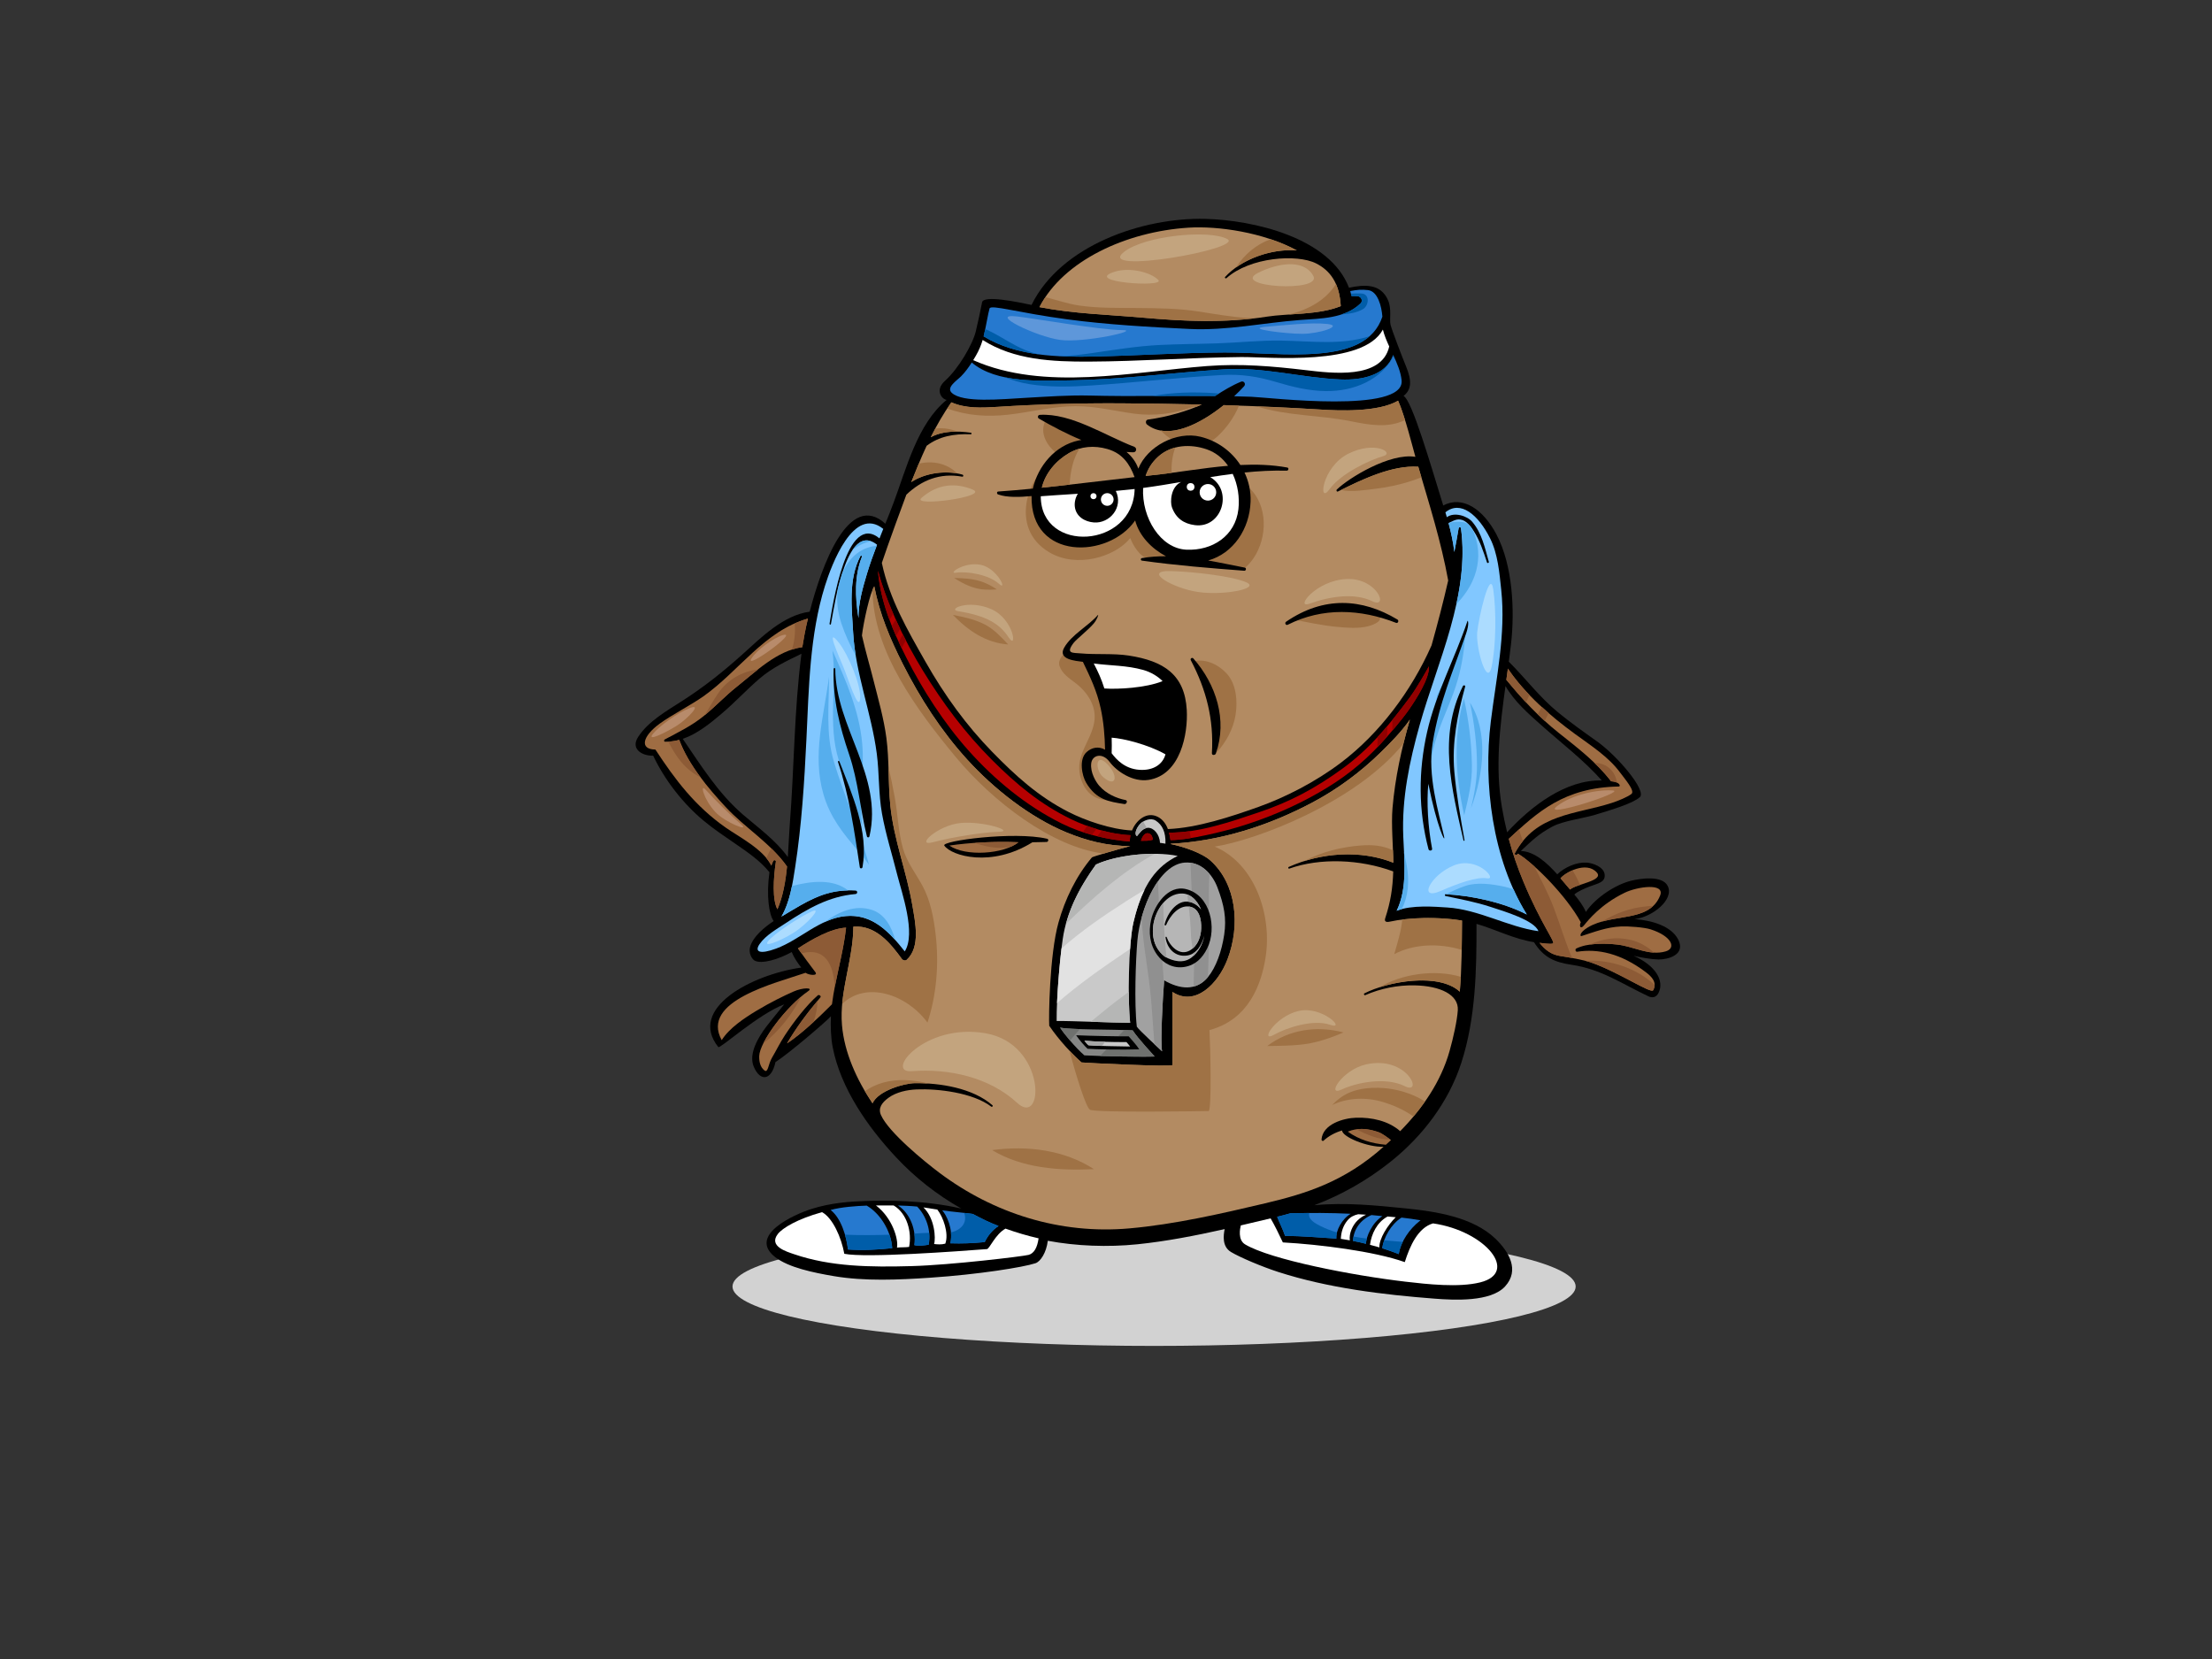 <?xml version="1.0" encoding="utf-8"?>
<!-- Generator: Adobe Illustrator 17.0.0, SVG Export Plug-In . SVG Version: 6.00 Build 0)  -->
<!DOCTYPE svg PUBLIC "-//W3C//DTD SVG 1.1//EN" "http://www.w3.org/Graphics/SVG/1.1/DTD/svg11.dtd">
<svg version="1.1" id="Layer_1" xmlns="http://www.w3.org/2000/svg" xmlns:xlink="http://www.w3.org/1999/xlink" x="0px" y="0px"
	 width="800px" height="600px" viewBox="0 0 800 600" enable-background="new 0 0 800 600" xml:space="preserve">
<rect x="0" y="0" width="800" height="600" fill="#333333" stroke="none"/>
<g>
	<ellipse fill="#D2D2D2" cx="417.39" cy="465.283" rx="152.472" ry="21.485"/>
	<path d="M606.933,339.778c-2.489-4.867-9.56-6.94-15.747-7.368c6.452-0.752,14.307-7.039,12.011-11.899
		c-1.906-4.04-9.929-2.811-13.335-1.969c-5.347,1.316-12.657,5.888-16.307,11.259c-0.924-2.151-2.517-4.308-4.173-6.287
		c1.018-1.022,3.649-2.17,5.611-2.926c2.871-1.108,5.613-1.43,5.36-4.25c-0.256-2.835-4.311-4.222-6.566-4.369
		c-3.497-0.227-7.883,1.631-10.589,4.239c-3.526-3.962-8.218-8.307-13.165-8.431c4.118-3.858,6.394-6.154,11.463-8.86
		c3.837-2.047,11.321-2.987,15.425-4.243c5.396-1.648,13.514-4.004,16.135-6.362c2.616-2.357-8.25-15.062-15.474-20.178
		c-4.858-3.442-9.686-6.873-14.288-10.664c-6.578-5.421-11.628-12.2-17.609-18.156c0.28-2.109,0.548-4.216,0.79-6.324
		c1.388-12.146,0.666-28.453-5.264-39.71c-4.856-9.21-12.298-14.148-19.247-10.467c-4.465-14.414-11.249-37.972-14.345-39.616
		c2.962-2.36,2.971-5.624,0.935-10.58c-1.427-3.469-5.138-13.139-5.633-15.114c-0.493-1.977,0.495-5.684-0.919-8.93
		c-2.645-6.063-8.514-5.702-14.124-4.512c-6.96-18.251-34.831-24.472-51.945-24.903c-22.635-0.566-52.261,9.568-62.868,31.125
		c-5.004-1.052-17.391-3.657-17.885-0.94c-0.495,2.717-1.483,7.164-2.276,10.512c-1.115,4.697-6.312,13.54-11.084,17.826
		c-3.937,3.535-1.049,6.681,0.421,6.92c0.032,0.019,0.068,0.031,0.1,0.051c-10.554,8.613-14.574,24.925-19.129,37.066
		c-0.968,2.582-1.987,5.137-3.009,7.686c-13.165-11.91-22.96,14.856-27.374,31.822c-9.541,1.29-17.46,9.261-24.265,15.385
		c-6.974,6.275-13.909,11.796-21.776,16.851c-5.565,3.575-12.365,7.405-16.021,13.097c-2.82,4.389,1.57,6.866,5.469,6.745
		c4.125,8.752,10.781,17.287,18.14,23.425c3.799,3.169,7.902,5.893,11.971,8.696c4.3,2.961,8.623,5.94,11.935,10.029
		c-1.214,8.482-0.13,15.497,1.535,17.654c-3.427,2.266-7.465,5.632-8.513,9.3c-0.672,2.351,0.664,4.45,1.572,4.976
		c2.486,1.44,8.774-0.454,13.452-3.064c0.842,2.019,2.087,3.875,3.453,5.611c-17.952,2.563-41.175,14.797-29.999,28.754
		c0.598,0.749,14.274-11.787,23.832-15.452c-1.782,2.213-5.172,6.332-6.535,8.148c-2.721,3.627-6.504,9.7-4.453,14.454
		c2.379,5.516,6.405,4.897,7.835-1.72c4.831-3.092,18.225-14.557,20.048-16.561c-0.149,3.437-0.042,7.691,0.649,11.225
		c2.9,14.873,12.683,28.78,22.807,39.653c7.005,7.519,15.004,13.744,23.681,18.652c-13.746-3.138-27.465-2.958-34.175-2.746
		c-6.001,0.189-12.962,0.655-20.057,2.913c-6.224,1.983-23.076,9.549-13.075,17.386c4.845,3.797,13.867,5.635,21.102,6.871
		c11.294,1.929,23.554,1.357,34.945,0.592c17.549-1.178,33.786-3.799,38.109-5.239c1.808-0.602,3.928-3.799,4.451-8.12
		c10.295,1.932,21.701,2.353,32.311,1.278c10.465-1.063,21.133-3.141,31.655-5.496c-0.458,2.256-0.985,6.315,2.29,8.28
		c3.273,1.963,11.273,5.345,17.097,7.223c18.028,5.814,37.901,8.224,56.637,9.658c6.938,0.532,20.215,1.243,25.397-4.441
		c5.369-5.892,1.376-12.578-3.535-17.286c-8.112-7.776-21.577-9.834-32.337-10.918c-10.884-1.097-22.145-2.222-33.115-1.15
		c9.909-3.789,19.116-8.995,27.598-15.761c11.569-9.233,20.982-21.589,25.553-35.724c5.208-16.107,5.546-33.493,5.494-50.279
		c7.039,2.055,13.523,5.489,20.78,6.624c3.392,5.303,7.035,7.212,13.615,8.179c10.763,1.582,18.2,6.902,27.81,11.413
		c1.128,0.53,2.719,0.64,3.665-1.311c2.097-4.321-1.047-9.821-9.035-13.356c2.478,0.608,6.318,1.27,8.944,1.331
		C603.068,347.082,609.813,345.41,606.933,339.778z M544.479,248.113c3.211,5.603,8.347,10.066,13.115,14.306
		c7.427,6.604,15.136,12.439,21.719,19.841c-13.068-0.314-25.476,9.238-34.243,18.753c-0.725-2.964-1.351-5.954-1.871-8.973
		C540.67,277.35,542.47,262.712,544.479,248.113z M289.857,236.448c-2.657,20.46-2.623,41.479-4.245,62.019
		c-0.261,3.325-0.386,7.32-0.682,11.506c-4.316-6.022-10.737-10.635-16.248-15.382c-8.939-7.704-15.163-17.743-21.759-27.384
		c5.307-1.791,9.973-5.633,14.193-9.212c4.675-3.964,8.824-8.467,13.456-12.469C279.283,241.453,284.43,239.086,289.857,236.448z"/>
	<path fill="#9F6D43" d="M577.493,315.529c2.728,3.034-7.465,4.147-9.664,6.188c-0.934-1.058-3.26-3.847-3.453-4.071
		C566.033,315.567,573.698,311.313,577.493,315.529z"/>
	<path fill="#B38B62" d="M429.816,82.341c10.63-0.678,27.042,1.648,39.207,8.231c-9.487-0.754-20.211,3.341-25.937,9.579
		c-0.295,0.32,0.187,0.714,0.495,0.437c8.421-7.574,25.501-8.831,32.432-5.312c4.986,2.531,8.449,7.039,8.892,15.426
		c-7.826,3.248-19.268,2.638-26.687,3.814c-14.965,2.367-29.745,1.721-44.768,0.38c-12.741-1.136-24.936-1.392-37.52-3.824
		C384.578,94.27,407.258,83.781,429.816,82.341z"/>
	<path fill="#9F7245" d="M447.013,96.735c5.986-4.242,14.392-6.767,22.011-6.163c-2.947-1.595-6.153-2.938-9.458-4.051
		C454.477,88.286,450.009,92.026,447.013,96.735z"/>
	<path fill="#9F7245" d="M451.014,114.982c-5.938-0.379-11.754-1.427-17.624-2.336c-7.359-1.136-14.537-1.181-21.959-1.251
		c-6.935-0.064-14.136,0.113-21.016-0.882c-4.207-0.606-8.226-1.997-12.319-3.053c-0.788,1.173-1.527,2.37-2.165,3.611
		c12.584,2.433,24.779,2.688,37.52,3.824c13.591,1.212,26.988,1.833,40.499,0.192C452.961,115.079,451.979,115.042,451.014,114.982z
		"/>
	<path fill="#9F7245" d="M466.019,113.771c6.343-0.421,13.479-0.825,18.886-3.07c-0.167-3.195-0.778-5.822-1.738-7.997
		C479.495,108.583,473.101,112.064,466.019,113.771z"/>
	<path fill="#2679CF" d="M357.892,111.551c0.495-1.48,10.292,1.559,28.166,3.954c14.062,1.884,30.002,2.805,44.184,3.467
		c13.678,0.643,26.362-2.203,39.863-3.231c7.49-0.572,16.203-0.464,21.953-6.008c1.028-0.987,0.174-2.53-1.097-2.612
		c-0.969-0.064-1.495-0.085-2.133-0.022c-0.147-0.622-0.32-1.226-0.51-1.823c2.401-0.487,4.177-0.611,6.441-0.356
		c3.544,0.402,4.92,5.868,5.197,9.612c-6.063,18.327-36.319,12.846-57.068,12.938c-15.554,0.068-31.097,1.112-46.649,1.461
		c-13.55,0.305-28.617-0.054-40.493-7.275C356.511,118.632,357.399,113.034,357.892,111.551z"/>
	<path fill="#FFFFFF" d="M352.948,128.631c1.129-1.947,1.884-3.816,2.445-5.68c11.325,7.252,25.28,7.889,38.495,7.827
		c18.327-0.084,36.625-1.464,54.949-1.645c10.392-0.102,44.046,3.416,51.306-9.934c0.504,2.047,1.357,4.079,2.288,6.109
		c-2.715,12.095-21.137,9.615-30.097,8.562c-12.094-1.42-23.458-2.422-35.724-1.488c-26.918,2.047-58.952,9.255-84.631-2.126
		C352.305,129.721,352.628,129.18,352.948,128.631z"/>
	<path fill="#2679CF" d="M347.576,136.106c1.516-1.531,2.74-3.222,3.866-5c8.993,7.603,24.904,6.631,35.763,6.457
		c18.559-0.296,36.818-2.77,55.302-3.971c14.516-0.946,27.966,3.031,42.314,3.647c7.883,0.337,16.391-1.538,19.057-8.836
		c1.408,3.017,2.707,6.044,3.03,9.118c1.299,12.229-48.027,6.214-54.379,5.972c-2.068-0.078-4.132-0.132-6.197-0.178
		c1.396-1.292,2.62-2.527,3.6-3.612c0.767-0.852-0.04-2.1-1.133-1.651c-3.274,1.353-6.331,3.218-9.336,5.153
		c-15.077-0.148-30.163,0.239-45.241-0.144c-7.734-0.194-15.499,0.389-23.217,0.818c-8.954,0.496-22.819,1.91-26.792-1.812
		C342.129,140.112,346.025,137.673,347.576,136.106z"/>
	<path fill="#B38B62" d="M327.795,178.91c5.44-5.185,12.12-7.993,20.181-6.516c0.484,0.09,0.574-0.598,0.125-0.731
		c-5.5-1.617-13.22-0.83-18.517,2.681c1.762-4.469,3.551-8.835,5.542-13.111c4.478-3.386,9.803-4.426,15.974-4.161
		c0.328,0.012,0.379-0.527,0.052-0.574c-5.186-0.721-10.406-0.636-14.526,1.624c2.144-4.302,4.546-8.511,7.444-12.614
		c5.161,2.267,10.911,2.011,16.724,1.639c14.93-0.954,29.799-1.374,44.755-1.274c9.717,0.063,19.411,0.199,29.094,0.432
		c-5.101,2.307-12.504,4.526-19.436,5.435c-0.943,0.121-0.966,1.345-0.34,1.826c7.683,5.89,19.403-0.367,27.739-7.047
		c11.754,0.354,23.503,0.869,35.274,1.615c6.063,0.385,20.524,1.038,27.756-3.21c2.472,5.437,5.425,17.385,6.26,20.3
		c-9.225-1.523-24.049,7.62-28.402,11.81c-0.331,0.321-0.025,0.922,0.392,0.714c7.914-3.917,19.28-9.6,29.053-8.944
		c4.029,13.732,8.255,27.033,10.822,41.139c-1.801,7.893-3.844,15.685-6.02,23.467c-7.279,16.502-18.819,31.831-32.66,42.34
		c-9.387,7.128-20.43,12.695-29.945,16.083c-9.879,3.52-22.106,7.584-32.747,8.009c-0.798-2.135-2.227-3.993-4.463-4.758
		c-3.643-1.245-7.051,1.7-8.533,5.264c-7.603-0.351-16.938-3.632-22.947-6.692c-10.856-5.532-19.181-13.092-27.631-21.767
		c-9.287-9.534-17.075-20.203-24.114-32.586c-6.562-11.542-12.994-22.617-15.773-35.715
		C321.065,197.134,327.24,180.325,327.795,178.91z"/>
	<path fill="#9F7245" d="M398.756,159.408c-2.538-0.883-5.063-1.78-7.578-2.726c-4.306-1.619-8.198-4.256-12.686-5.283
		c-0.009,0.012-0.007,0.023-0.015,0.036c-3.166,5.194,0.512,10.539,4.98,13.505c0.057-0.012,0.102-0.035,0.169-0.034
		c5.586,0.067,11.994,0.708,17.272-1.464c0.866-0.356,2.224-0.935,2.684-1.843C403.813,161.137,399.563,159.69,398.756,159.408z"/>
	<path fill="#9F7245" d="M419.781,155.701c5.624,5.747,13.971,8.371,20.72,1.963c3.136-2.975,5.89-6.78,7.593-10.938
		c-1.828-0.063-3.659-0.151-5.488-0.206C435.901,151.893,427.004,156.983,419.781,155.701z"/>
	<path fill="#9F7245" d="M454.938,180.568c-4.722-8.921-14.797-8.944-23.632-7.612c-7.93,1.193-15.736,3.136-23.812,2.973
		c-9.845-0.197-19.139-2.536-28.044-6.715c-0.178-0.085-0.283-0.202-0.359-0.331c-6.061,2.203-14.879,21.792,0.381,30.857
		c9.868,5.864,23.772,1.768,29.308-5.136c1.003,2.765,3.514,6.527,5.809,7.199c4.048,1.189,27.862,2.829,35.391,3.839
		C456.873,199.936,459.143,188.515,454.938,180.568z"/>
	<path fill="#9F7245" d="M364.755,149.962c8.028-0.916,16.048-3.028,24.154-3.063c7.284-0.033,13.964,1.689,21.105,2.681
		c7.266,1.009,14.762,0.055,21.633-2.463c0.324-0.119,0.585-0.04,0.778,0.123c0.775-0.309,1.524-0.619,2.218-0.935
		c-9.683-0.233-19.377-0.37-29.094-0.432c-14.956-0.1-29.825,0.32-44.755,1.274c-5.813,0.372-11.563,0.628-16.724-1.639
		c-0.517,0.73-0.999,1.47-1.486,2.209C349.664,150.359,357.136,150.83,364.755,149.962z"/>
	<path fill="#9F7245" d="M488.38,152.316c6.647,1.323,13.448,2.661,19.777-0.399c-0.828-2.669-1.7-5.188-2.52-6.993
		c-7.232,4.248-21.694,3.596-27.756,3.21c-7.782-0.492-15.554-0.846-23.324-1.151C465.447,150.441,477.199,150.088,488.38,152.316z"
		/>
	<path fill="#9F7245" d="M484.989,177.203c3.629,0.874,8.898,0.009,12.286-0.408c4.473-0.547,8.931-1.455,13.217-2.874
		c1.206-0.401,2.396-0.836,3.579-1.292c-0.379-1.273-0.756-2.546-1.131-3.825C503.609,168.179,492.836,173.327,484.989,177.203z"/>
	<path fill="#9F7245" d="M431.076,239.289c6.704,8.188,10.965,21.698,8.939,32.877c3.49-3.845,6.024-8.561,6.842-13.593
		c0.794-4.905,0.317-11.234-3.288-15.065C440.325,240.061,435.599,237.989,431.076,239.289z"/>
	<path fill="#9F7245" d="M346.243,171.241c-3.763-3.666-8.835-4.742-13.96-3.556c-0.921,2.195-1.815,4.416-2.699,6.661
		C334.31,171.214,340.954,170.263,346.243,171.241z"/>
	<path fill="#9F7245" d="M346.475,156.119c-2.591-0.971-5.192-1.472-8.191-1.142c-0.564,1.047-1.132,2.09-1.659,3.146
		C339.501,156.547,342.913,156.042,346.475,156.119z"/>
	<path fill="#9F7245" d="M356.248,225.897c-3.668-1.906-7.62-2.738-11.608-3.509c5.631,5.831,12.024,10.108,19.985,10.689
		C362.077,230.374,359.489,227.58,356.248,225.897z"/>
	<path fill="#9F7245" d="M345.085,209.025c3.448,2.249,7.147,4.031,11.265,4.222c1.398,0.064,2.784,0.015,4.166-0.083
		c-1.895-1.293-3.923-2.355-6.128-3.013C351.314,209.235,348.202,209.113,345.085,209.025z"/>
	<path fill="#9F7245" d="M394.362,281.954c-3.123-5.865,0.168-12.092,6.541-10.455c0.091-5.167-0.424-10.418-1.299-15.489
		c-0.929-5.369-1.977-11.689-5.201-16.233c-1.147-1.619-2.308-2.353-4.372-2.588c-0.622-0.072-1.576-0.083-2.123-0.439
		c-0.685-0.443-1.323-1.09-1.54-1.88c-0.085,0.082-0.181,0.154-0.267,0.236c-1.441,1.395-3.72,3.533-2.89,5.829
		c0.945,2.607,3.192,4.194,5.334,5.772c4.624,3.41,8.304,8.692,7.152,14.743c-1.304,6.848-6.834,11.686-5.023,19.241
		c1.476,6.144,5.709,9.034,10.944,8.656C398.554,287.595,395.932,284.9,394.362,281.954z"/>
	<path fill="#9F7245" d="M498.72,222.53c-2.174-0.592-4.334-1.234-6.503-1.82c-7.746-0.529-15.278,0.164-22.946,2.446
		c-0.691,0.286-1.389,0.558-2.092,0.806c5.469,1.018,10.894,2.256,16.452,2.758c3.579,0.322,7.48,0.675,11.012-0.189
		C496.957,225.967,500.376,224.487,498.72,222.53z"/>
	<path fill="#A1A1A1" d="M420.285,380.228c-0.798-0.779-8.166-7.48-9.14-8.902c-0.975-8.591-0.389-24.285,0.202-31.107
		c1.04-12.024,7.922-27.552,17.116-28.253c5.952-0.454,10.054,4.297,11.819,8.929c2.475,6.516,3.339,11.247,2.475,17.075
		c-0.912,6.125-2.97,11.871-5.864,15.38c-4.304,5.212-10.299,4.431-15.846,1.217C420.597,359.608,419.61,376.777,420.285,380.228z"
		/>
	<path fill="#909090" d="M420.954,355.66c-0.074-1.138-0.149-2.276-0.239-3.408c-0.863-11.173-1.597-22.373-1.891-33.579
		c-2.604,3.671-4.65,8.447-5.967,13.303c0.51,9.893,2.62,19.724,3.456,29.591c0.452,5.351,0.785,10.715,1.196,16.071
		c1.367,1.277,2.491,2.311,2.777,2.589C419.653,376.995,420.481,361.718,420.954,355.66z"/>
	<path fill="#909090" d="M437.184,344.011c0.357-9.25-0.286-18.699,0.224-27.964c-1.737-2.051-4.024-3.637-6.83-4.019
		c0.371,12.469,1.547,24.891,1.277,37.393c-0.053,2.459-0.118,4.92-0.175,7.382c1.877-0.483,3.637-1.564,5.179-3.419
		C436.945,350.26,437.065,347.137,437.184,344.011z"/>
	<path fill="#B60000" d="M415.121,301.35c1.435,0.131,1.676,1.449,1.825,2.346c-1.614,0.48-2.544,0.35-4.301,0.392
		C412.83,303.301,413.687,301.221,415.121,301.35z"/>
	<path fill="#C9C9C9" d="M411.21,302.392c-1.172-0.652-0.146-3.243,1.435-4.691c0.87-0.798,3.459-2.137,5.344-0.913
		c2.343,1.522,3.65,4.04,3.519,8.341c-0.443-0.041-1.536-0.289-1.99-0.308c-0.13-3.106-2.311-5.556-4.397-5.426
		C413.035,299.526,411.83,301.765,411.21,302.392z"/>
	<path fill="#C9C9C9" d="M425.943,309.556c-7.484,3.646-12.775,10.038-16.049,24.146c-1.75,7.545-2.07,28.513-1.158,36.204
		c-5.862,0-21.175-0.721-26.587-0.652c-0.099-7.795,1.164-22.646,2.215-29.718c1.432-9.646,5.736-18.122,11.989-26.851
		C403.522,309.296,416.949,307.732,425.943,309.556z"/>
	<path fill="#E2E2E2" d="M406.701,344.55c0.669-0.453,1.343-0.893,2.015-1.34c0.273-3.877,0.66-7.284,1.177-9.509
		c1.111-4.778,2.455-8.655,4.034-11.856c-2.205,1.32-4.382,2.661-6.515,4.018c-8.114,5.16-16.214,10.735-23.508,17.148
		c-0.672,5.598-1.337,13.38-1.619,19.782C389.924,356.09,398.417,350.16,406.701,344.55z"/>
	<path fill="#858685" d="M409.65,372.641c1.815,2.833,7.537,8.962,7.956,9.463c-4.046,0.183-19.297-0.078-25.425-0.415
		c-3.254-2.791-7.427-7.874-8.793-10.05C387.256,372.461,401.96,372.249,409.65,372.641z"/>
	<path fill="#6F716F" d="M390.584,372.188c-3.199-0.105-5.856-0.264-7.196-0.549c0.672,1.068,2.028,2.838,3.611,4.692
		C388.15,374.914,389.337,373.522,390.584,372.188z"/>
	<path fill="#6F716F" d="M409.65,372.641c-0.912-0.047-1.932-0.083-3.014-0.115c-0.492,0.49-0.984,0.98-1.474,1.473
		c-2.388,2.675-4.792,5.336-7.278,7.914c7.095,0.214,16.644,0.33,19.722,0.191C417.187,381.603,411.465,375.474,409.65,372.641z"/>
	<path fill="#B60000" d="M422.796,301.136c10.862,0.066,22.258-3.908,32.473-7.346c11.435-3.849,20.613-8.781,30.369-15.902
		c9.863-7.201,17.016-15.923,24.242-25.677c2.606-3.519,5.731-9.112,6.91-11.21c0.307,4.255-4.599,11.823-7.039,15.38
		c-2.535,3.688-7.511,9.51-10.557,12.774c-6.886,7.371-13.45,12.446-22.161,17.466c-9.154,5.276-19.21,9.48-29.324,12.514
		c-4.669,1.401-17.337,4.692-24.373,4.696C423.201,302.86,422.802,301.163,422.796,301.136z"/>
	<path fill="#B60000" d="M408.84,302.045c-0.137,0.6-0.221,1.712-0.236,2.299c-8.21-0.652-17.004-2.72-24.633-6.517
		c-12.893-6.417-24.267-15.815-33.76-26.459c-8.852-9.926-16.559-21.903-22.547-33.759c-4.918-9.73-9.175-19.914-10.12-30.983
		c0.007-0.029,0.013-0.057,0.022-0.085c3.313,12.265,9.612,25.244,16.223,36.021c7.26,11.837,15.172,22.458,25.029,32.327
		c8.693,8.703,17.439,15.971,28.54,21.374C393.24,299.126,401.746,301.819,408.84,302.045z"/>
	<path fill="#920000" d="M415.121,301.35c1.435,0.131,1.676,1.449,1.825,2.346c-1.614,0.48-2.544,0.35-4.301,0.392
		C412.83,303.301,413.687,301.221,415.121,301.35z"/>
	<path fill="#920000" d="M430.188,300.61c-2.478,0.341-4.948,0.54-7.391,0.526c0.006,0.027,0.405,1.724,0.541,2.695
		c2.075-0.002,4.647-0.293,7.357-0.733C430.541,302.264,430.351,301.44,430.188,300.61z"/>
	<path fill="#920000" d="M498.261,266.528c-0.027,1.245-0.071,2.485-0.128,3.724c0.352-0.368,0.706-0.718,1.062-1.097
		c0.714-0.766,1.538-1.679,2.411-2.668c0.105-1.299,0.155-2.606,0.155-3.916C500.619,263.917,499.455,265.237,498.261,266.528z"/>
	<path fill="#920000" d="M509.881,252.21c-2.096,2.829-4.192,5.558-6.343,8.201c0.052,1.279,0.06,2.553,0.018,3.823
		c2.318-2.715,4.688-5.659,6.195-7.854c2.441-3.556,7.346-11.125,7.039-15.38C515.612,243.098,512.486,248.691,509.881,252.21z"/>
	<path fill="#920000" d="M327.638,231.595c-0.376-0.734-0.758-1.464-1.125-2.207c-0.52,0.927-1.009,1.873-1.462,2.839
		c0.342,0.742,0.716,1.468,1.07,2.202C326.574,233.465,327.082,232.52,327.638,231.595z"/>
	<path fill="#920000" d="M325.552,227.392c-0.538-1.125-1.083-2.248-1.595-3.386c-0.495,0.794-0.965,1.6-1.413,2.425
		c0.486,1.217,1.002,2.422,1.531,3.621C324.539,229.149,325.031,228.262,325.552,227.392z"/>
	<path fill="#920000" d="M323.069,221.983c-2.215-5.134-4.126-10.346-5.502-15.442c-0.009,0.029-0.015,0.056-0.022,0.085
		c0.519,6.093,2.064,11.912,4.149,17.539C322.131,223.424,322.596,222.702,323.069,221.983z"/>
	<path fill="#920000" d="M391.603,300.931c1.075,0.354,2.155,0.691,3.246,0.991c0.619-0.655,1.186-1.366,1.694-2.117
		c-1.146-0.348-2.264-0.727-3.36-1.122C392.696,299.457,392.169,300.206,391.603,300.931z"/>
	<path fill="#920000" d="M398.391,300.336c-0.468,0.734-0.984,1.446-1.547,2.11c3.93,0.962,7.908,1.594,11.76,1.898
		c0.015-0.588,0.099-1.7,0.236-2.299C405.526,301.94,401.908,301.283,398.391,300.336z"/>
	<path fill="#9F6D43" d="M278.965,313.049c-2.894-5.912-11.687-10.367-16.491-13.729c-11.026-7.719-18.241-17.215-25.442-28.234
		c-5.797-0.059-4.75-4.774,1.534-9.356c4.307-3.139,11.397-6.775,15.747-9.838c12.916-9.093,22.087-23.718,37.885-28.172
		c-0.965,3.965-1.643,7.888-2.03,10.331c-9.152,1.234-16.902,8.905-23.799,14.386c-4.151,3.297-7.785,7.235-11.919,10.575
		c-4.314,3.488-9.157,5.831-14.02,8.417c-0.321,0.172-0.379,0.798,0.096,0.81c1.775,0.042,3.478-0.205,5.125-0.645
		c3.291,8.886,10.346,17.319,16.709,24.179c7.139,7.698,16.152,12.972,22.28,21.603c-0.524,5.395-1.479,10.867-3.467,15.476
		c-1.882-3.343-1.491-11.069-0.565-17.223c0.088-0.571-0.719-0.745-0.969-0.219C279.382,311.944,279.161,312.494,278.965,313.049z"
		/>
	<path fill="#81C7FF" d="M280.73,343.058c-6.022,2.226-7.986,1.177-5.971-1.681c2.253-3.196,6.136-5.334,9.343-7.462
		c7.924-5.255,15.759-9.769,25.301-10.57c0.791-0.066,0.837-1.193,0.02-1.248c-8.983-0.6-15.05,2.365-22.73,6.969
		c-1.196,0.717-2.607,1.528-4.085,2.425c3.105-5.256,4.116-12.282,4.971-17.831c2.347-15.213,3.341-30.926,4.074-46.272
		c0.879-18.418,1.166-37.8,6.717-55.535c2.349-7.507,10.332-29.159,21.076-20.566c-0.459,1.144-0.913,2.286-1.365,3.431
		c-11.947-9.811-16.953,24.35-18.069,30.869c-0.055,0.328,0.444,0.453,0.504,0.122c1.147-6.26,2.145-12.584,4.157-18.643
		c2.051-6.183,5.874-15.337,12.528-10.063c-1.314,3.414-2.562,6.857-3.624,10.387c-1.524,5.066-3.147,10.694-3.1,16.132
		c-1.265-7.696-1.443-15.406,1.237-22.132c0.139-0.353-0.351-0.621-0.532-0.273c-4.417,8.444-3.146,18.652-2.621,27.821
		c0.845,14.688,6.625,28.985,8.534,43.58c0.945,7.222,0.594,14.483,1.881,21.688c1.349,7.536,3.663,14.74,5.514,22.142
		c1.608,6.417,6.891,21.212,2.728,27.746c-5.548-7.032-11.698-13.695-21.433-12.771C296.412,332.213,289.349,339.874,280.73,343.058
		z"/>
	<path fill="#9F6D43" d="M300.892,363.214c-3.92,3.942-10.99,10.753-16.254,14.129c3.559-5.994,7.358-11.102,12.091-16.658
		c0.372-0.437-0.549-1.069-0.935-0.731c-4.061,3.537-8.668,9.508-11.916,14.462c-1.882,2.869-2.979,5.24-4.716,8.193
		c-1.31,2.226-1.373,5.513-2.65,4.557c-1.54-1.151-1.983-3.188-1.932-5.21c0.12-5.066,9.69-17.94,17.808-23.572
		c1.768-1.226-1.963-1.311-5.5,0.261c-3.334,1.483-8.111,3.781-13.349,6.939c-4.322,2.607-9.838,6.269-12.519,10.599
		c-7.866-14.169,19.64-20.663,30.326-24.36c1.303,0.927,4.635,1.177,3.53-0.25c-1.873-2.418-4.526-6.08-6.288-8.564
		c5.109-3.355,12.049-7.282,17.406-7.507C304.96,344.905,302.058,353.977,300.892,363.214z"/>
	<path fill="#2679CF" d="M351.84,439.048c3.479,1.827,5.65,2.941,9.308,4.361c-2.148,1.326-3.954,3.549-5.004,5.811
		c-4.568,0.435-8.235,0.567-12.427,0.435c1.126-5.346-1.492-10.281-2.942-11.917C343.994,438.226,348.041,438.524,351.84,439.048z"
		/>
	<path fill="#FFFFFF" d="M339.003,437.463c2.099,2.631,4.249,8.63,2.881,12.324c-1.44,0.392-2.881,0.261-4.059,0.131
		c0.645-2.051,0.264-9.299-3.858-13.245C335.648,436.915,337.326,437.194,339.003,437.463z"/>
	<path fill="#2679CF" d="M331.704,436.371c3.113,3.199,5.191,8.473,4.158,13.806c-1.835,0.263-3.536,0.526-5.161,0.151
		c0.73-5.309-1.42-11.454-5.925-14.343C325.175,435.986,329.799,436.147,331.704,436.371z"/>
	<path fill="#FFFFFF" d="M323.208,435.978c4.864,2.861,6.648,9.638,5.581,14.987c-1.408,0.204-2.989,0.076-4.386,0.247
		c0.614-2.891-1.634-10.725-7.607-15.25C318.954,435.947,321.092,435.963,323.208,435.978z"/>
	<path fill="#2679CF" d="M313.467,436.027c4.717,2.758,8.777,8.914,9.214,15.391c-5.298,0.581-10.571,0.842-16.003,0.479
		c-0.541-4.732-2.448-11.322-6.279-14.286C304.042,436.56,309.734,436.143,313.467,436.027z"/>
	<path fill="#FFFFFF" d="M372.005,453.846c-1.964,0.524-28.022,3.668-42.297,4.058c-14.823,0.408-29.2,0.263-42.559-4.319
		c-2.672-0.918-9.28-2.841-5.834-7.301c1.636-2.118,7.012-5.403,15.987-7.894c3.859,2.098,7.002,9.169,8.051,15.063
		c7.855,1.57,41.116-0.916,51.594-1.701c0.925-0.071,3.009-5.369,6.704-7.404c3.914,1.405,7.907,2.586,11.971,3.513
		C375.149,451.227,373.971,453.321,372.005,453.846z"/>
	<path fill="#FFFFFF" d="M518.277,442.453c18.987,2.75,31.296,17.81,17.022,21.347c-7.761,1.921-19.091,0.656-26.974-0.263
		c-19.054-2.218-48.846-7.988-58.013-13.489c-2.718-1.628-1.835-5.761-1.56-6.863c3.622-0.84,7.215-1.697,10.775-2.542
		c1.264,2.069,3.229,6.13,4.435,8.693c13.065,0.71,33.1,3.198,44.1,7.127C509.896,450.571,512.874,444.001,518.277,442.453z"/>
	<path fill="#2679CF" d="M506.883,440.357c2.573,0.264,4.357,0.576,6.905,0.988c-0.143,0.102-0.283,0.203-0.408,0.299
		c-3.469,2.718-6.829,7.38-7.5,11.918c-1.931-0.778-3.936-1.464-5.965-2.108C500.333,447.69,503.092,442.703,506.883,440.357z"/>
	<path fill="#FFFFFF" d="M504.79,440.226c-2.846,2.784-6.044,7.741-5.921,10.914c-1.119-0.34-2.257-0.645-3.398-0.943
		c0.543-3.947,2.508-8.137,6.368-10.231C502.47,440.021,504.155,440.168,504.79,440.226z"/>
	<path fill="#2679CF" d="M499.944,439.833c-3.8,2.488-5.914,7.604-5.917,9.993c-1.544-0.379-3.106-0.711-4.675-1.019
		c0.115-4.261,2.865-7.796,6.662-9.368C496.898,439.521,499.056,439.756,499.944,439.833z"/>
	<path fill="#FFFFFF" d="M494.054,439.315c-1.125,0.476-2.18,1.193-3.139,2.129c-1.691,1.651-3.078,4.608-2.734,7.142
		c-1.081-0.2-2.165-0.379-3.252-0.546c0.122-2.464,0.765-4.687,2.451-6.72c1-1.207,2.363-1.853,3.833-2.177
		C492.16,439.203,493.107,439.241,494.054,439.315z"/>
	<path fill="#2679CF" d="M488.514,438.979c-3.105,1.771-5.477,6.113-5.202,8.973c-6.285-0.393-12.046-0.918-18.555-0.988
		c-0.694-2.156-2.133-5.035-2.857-6.892c1.625-0.393,3.239-0.817,4.831-1.277C474.022,438.623,481.258,438.618,488.514,438.979z"/>
	<path fill="#005DA9" d="M463.609,123.184c-7.724-0.152-15.347,0.715-23.055,0.981c-7.072,0.247-14.154,0.254-21.224,0.608
		c-8.226,0.41-16.186,1.742-24.32,2.916c-3.959,0.571-8.116,1.121-12.223,1.117c4.537,0.25,9.074,0.225,13.452,0.126
		c15.552-0.348,31.094-1.392,46.649-1.461c17.434-0.077,41.574,3.775,52.442-5.861C485.135,124.859,474.652,123.403,463.609,123.184
		z"/>
	<path fill="#005DA9" d="M375.352,128.052c-6.164-1.38-10.488-4.652-15.944-7.549c-1.012-0.539-2.039-1.022-3.076-1.486
		c-0.197,0.972-0.397,1.885-0.587,2.639c6.245,3.797,13.371,5.686,20.695,6.59C376.08,128.179,375.712,128.132,375.352,128.052z"/>
	<path fill="#005DA9" d="M485.346,113.717c2.591-0.228,5.204-0.569,7.513-1.867c2.317-1.304,2.643-5.537-0.489-5.704
		c-1.271-0.07-2.531-0.012-3.796,0.042c0.084,0.305,0.183,0.601,0.253,0.912c0.638-0.063,1.164-0.042,2.133,0.022
		c1.271,0.083,2.126,1.625,1.097,2.612c-2.009,1.939-4.385,3.176-6.942,4.002C485.194,113.73,485.269,113.724,485.346,113.717z"/>
	<path fill="#005DA9" d="M372.203,138.923c7.437,1.196,14.998,0.977,22.491,0.488c15.743-1.028,31.476-2.882,47.207-3.777
		c6.995-0.398,13.046,0.552,19.72,2.552c5.759,1.725,11.757,3.18,17.799,3.256c10.51,0.132,20.149-4.196,24.616-12.701
		c-0.053-0.113-0.105-0.225-0.158-0.338c-2.666,7.298-11.174,9.174-19.057,8.836c-14.348-0.616-27.798-4.593-42.314-3.647
		c-18.484,1.201-36.743,3.675-55.302,3.971c-6.969,0.112-16.008,0.538-23.973-1.17C366.141,137.542,369.14,138.431,372.203,138.923z
		"/>
	<path fill="#005DA9" d="M439.102,142.173c-7.443-0.476-14.949-0.305-22.252,1.048c7.54-0.03,15.079-0.09,22.614-0.016
		c0.461-0.298,0.927-0.586,1.391-0.878C440.275,142.268,439.691,142.209,439.102,142.173z"/>
	<path fill="#005DA9" d="M351.84,439.048c-1.029-0.141-2.077-0.266-3.12-0.383c0.695,1.998,0.392,4.176-1.751,5.723
		c-0.97,0.698-1.986,1.091-3.039,1.313c0.117,1.26,0.075,2.594-0.212,3.954c4.192,0.132,7.86,0,12.427-0.435
		c1.049-2.262,2.855-4.485,5.004-5.811C357.49,441.988,355.319,440.875,351.84,439.048z"/>
	<path fill="#005DA9" d="M330.696,446.15c0.183,1.402,0.193,2.818,0.005,4.179c1.625,0.375,3.327,0.112,5.161-0.151
		c0.283-1.458,0.314-2.907,0.174-4.315C334.256,445.909,332.476,446.034,330.696,446.15z"/>
	<path fill="#005DA9" d="M305.588,446.54c0.539,1.858,0.901,3.719,1.09,5.358c5.432,0.362,10.705,0.102,16.003-0.479
		c-0.113-1.661-0.469-3.299-1.008-4.865C316.332,446.728,310.949,446.777,305.588,446.54z"/>
	<path fill="#005DA9" d="M500.606,448.603c-0.349,0.984-0.589,1.953-0.691,2.851c2.03,0.644,4.034,1.331,5.965,2.108
		c0.218-1.485,0.747-2.975,1.452-4.414C505.104,448.963,502.856,448.794,500.606,448.603z"/>
	<path fill="#005DA9" d="M489.527,447.208c-0.099,0.52-0.161,1.052-0.175,1.6c1.569,0.308,3.132,0.64,4.675,1.019
		c0-0.51,0.116-1.162,0.306-1.871C492.719,447.749,491.114,447.505,489.527,447.208z"/>
	<path fill="#005DA9" d="M477.642,443.458c-1.933-0.948-4.725-2.444-4.139-4.762c-2.254,0.015-4.509,0.045-6.773,0.099
		c-1.592,0.46-3.207,0.884-4.831,1.277c0.725,1.857,2.164,4.736,2.857,6.892c6.509,0.071,12.27,0.595,18.555,0.988
		c-0.062-0.669,0.031-1.422,0.23-2.201C481.519,445.134,479.545,444.391,477.642,443.458z"/>
	<path fill="#9F6D43" d="M501.215,414.014c-4.967-0.424-9.705-1.799-13.766-4.747c3.528-1.49,7.232-1.13,10.873,0.111
		c1.793,0.611,3.239,1.909,4.769,2.938C502.473,412.892,501.847,413.455,501.215,414.014z"/>
	<path fill="#B38B62" d="M527.953,358.646c-7.606-6.989-26.008-3.727-34.506,0.625c-0.364,0.186-0.049,0.801,0.32,0.637
		c5.522-2.431,11.745-3.654,17.759-3.542c9.505,0.175,16.054,3.448,15.711,8.976c-0.236,3.768-1.614,9.951-3.008,14.875
		c-3.129,11.055-9.803,20.719-17.832,28.883c-4.294-3.761-10.315-5.035-15.943-4.864c-4.596,0.141-12.072,2.325-12.511,7.883
		c-0.025,0.367,0.429,0.704,0.742,0.418c1.9-1.739,4.208-2.953,6.689-3.688c0.074,2.38,9.356,6.118,15.011,5.892
		c-14.065,12.562-27.776,16.893-42.818,20.449c-15.961,3.775-32.772,7.627-49.104,9.073c-25.14,2.226-49.111-5.423-68.699-20.097
		c-5.307-3.974-18.307-14.58-21.137-20.858c-1.119-2.479,0.237-4.469,2.678-6.259c2.874-2.109,6.865-2.907,10.236-3.048
		c7.585-0.318,20.342,1.167,26.954,6.223c0.332,0.256,0.759-0.211,0.437-0.495c-7.102-6.236-19.034-8.098-28.059-7.986
		c-3.925,0.048-13.215,2.701-15.314,7.277c-5.781-8.598-10.21-18.42-11.049-28.282c-1.021-12.034,4.074-23.584,4.112-35.579
		c0.089-0.006,0.176-0.023,0.263-0.029c7.883-0.498,13.162,6.013,17.299,11.699c0.365,0.502,1.239,0.755,1.745,0.292
		c5.08-4.633,3.06-13.704,2.05-19.638c-2.09-12.265-6.748-23.838-7.99-36.278c-0.807-8.101-0.354-16.188-1.411-24.282
		c-0.923-7.058-2.948-14.051-4.678-20.936c-1.245-4.948-2.877-10.474-4.173-16.158c0.557-4.732,2.905-15.548,4.467-17.765
		c1.957,10.038,5.69,18.906,10.297,28.024c6.281,12.431,13.911,24.26,23.274,34.569c9.621,10.597,22.728,20.958,36.032,26.432
		c7.01,2.883,14.553,4.898,22.983,4.917c-3.677,0.921-13.635,3.811-13.859,4.077c-5.734,6.777-9.743,15.153-12.094,23.514
		c-3.303,11.727-3.565,34.688-3.36,37.389c3.595,5.309,8.549,10.523,11.677,13.259c0.65,0.133,32.957,1.725,32.901,0.929
		c-0.057-0.797,0.043-22.804-0.009-26.424c8.227,5.432,16.527-2.954,19.895-11.78c4.73-12.391,3.257-27.245-6.125-35.717
		c-3.232-2.919-10.327-5.18-14.348-5.967c0-0.046-0.006-0.094-0.01-0.139c17.864-0.912,35.344-6.501,51.15-14.885
		c9.132-4.845,17.531-11.06,24.896-18.303c3.367-3.313,7.349-7.29,10.412-11.705c-3.048,10.474-5.356,21.103-6.29,31.988
		c-0.514,6.001,0.261,14.278,0.286,19.759c-11.813-4.694-25.99-3.714-37.795,1.527c-0.37,0.162-0.2,0.748,0.196,0.606
		c11.115-3.929,25.525-3.424,37.574,1.028c-0.206,6.121-0.938,10.951-2.903,16.94c-0.37,1.133,0.255,1.536,1.648,1.225
		c6.886-1.535,17.461-1.819,26.129-0.398C528.711,341.541,528.667,350.13,527.953,358.646z"/>
	<path fill="#9F7245" d="M345.502,273.604c13.47,16.346,35.187,32.857,53.667,35.094c3.233-0.964,7.477-2.16,9.608-2.694
		c-8.43-0.019-15.973-2.035-22.983-4.917c-13.304-5.474-26.411-15.834-36.032-26.432c-9.362-10.309-16.993-22.138-23.274-34.569
		c-4.607-9.118-8.34-17.986-10.297-28.024c-0.2,0.284-0.41,0.71-0.631,1.242C315.672,235.695,332,257.218,345.502,273.604z"/>
	<path fill="#9F7245" d="M391.141,384.242c-1.235-1.08-2.758-2.556-4.366-4.261c2.566,9.646,6.055,20.671,7.448,21.369
		c2.302,1.15,41.766,0.503,42.949,0.471c1.059-1.253,0.61-22.508,0.249-29.282c14.434-3.842,18.811-16.943,20.275-26.143
		c2.466-15.549-3.887-34.073-18.397-40.213c14.79-2.232,51.07-15.908,68.275-37.246c0.71-2.908,1.492-5.803,2.33-8.686
		c-3.064,4.415-7.045,8.392-10.412,11.705c-7.365,7.243-15.764,13.458-24.896,18.303c-15.806,8.384-33.286,13.973-51.15,14.885
		c0.005,0.045,0.01,0.093,0.01,0.139c4.021,0.787,11.116,3.048,14.348,5.967c9.381,8.472,10.854,23.327,6.125,35.717
		c-3.369,8.826-11.669,17.212-19.895,11.78c0.052,3.62-0.049,25.627,0.009,26.424C424.098,385.967,391.792,384.375,391.141,384.242z
		"/>
	<path fill="#9F7245" d="M504.247,345.083c6.963-3.707,16.231-4.065,24.397-1.546c0.062-3.53,0.091-7.067,0.106-10.61
		c-6.944-1.139-15.086-1.167-21.601-0.35C506.773,336.858,505.248,341.505,504.247,345.083z"/>
	<path fill="#9F7245" d="M335.434,369.826c3.327-10.119,4.185-21.301,2.962-31.829c-0.682-5.874-1.845-12.156-4.663-17.436
		c-2.419-4.529-5.777-8.739-7.187-13.749c-1.695-6.026-1.83-12.391-2.964-18.534c-0.684-3.709-1.443-7.401-2.268-11.079
		c0.157,4.665,0.208,9.331,0.672,14.002c1.242,12.441,5.9,24.014,7.99,36.278c1.01,5.934,3.031,15.006-2.05,19.638
		c-0.506,0.463-1.38,0.211-1.745-0.292c-4.136-5.686-9.415-12.197-17.299-11.699c-0.087,0.006-0.174,0.024-0.263,0.029
		c-0.029,9.439-3.18,18.602-4.029,27.941C313.388,354.635,327.983,359.694,335.434,369.826z"/>
	<path fill="#9F7245" d="M335.748,391.874c-2.667-0.716-5.457-1.163-8.424-1.242c-5.699-0.15-10.56,1.231-14.502,4.003
		c0.873,1.488,1.776,2.956,2.736,4.383c2.099-4.577,11.39-7.229,15.314-7.277C332.423,391.72,334.065,391.765,335.748,391.874z"/>
	<path fill="#9F7245" d="M485.254,396.672c-1.28,0.872-2.407,1.884-3.444,2.974c5.466-2.661,12.273-2.887,18.125-1.154
		c3.696,1.094,7.855,2.827,11.242,5.323c1.477-1.758,2.878-3.575,4.195-5.45c-4.519-2.925-10.214-4.519-15.142-4.863
		C495.156,393.149,489.571,393.731,485.254,396.672z"/>
	<path fill="#9F7245" d="M492.273,305.77c-6.957,0.521-14.255,2.253-20.533,5.648c10.504-3.289,22.174-3.389,32.161,0.58
		c-0.004-1.347-0.059-2.868-0.124-4.479C500.155,305.823,496.514,305.452,492.273,305.77z"/>
	<path fill="#9F7245" d="M458.292,378.317c5.999-0.139,12.037-0.024,17.867-1.513c3.364-0.858,6.587-2.048,9.738-3.408
		C476.26,370.867,466.191,372.317,458.292,378.317z"/>
	<path fill="#9F7245" d="M358.819,415.953c10.823,6.507,24.049,7.506,36.842,6.891C384.831,415.865,371.597,414.244,358.819,415.953
		z"/>
	<path fill="#9F7245" d="M498.86,357.091c9.341-3.011,22.85-4.182,29.092,1.555c0.147-1.788,0.252-3.581,0.348-5.373
		C518.997,350.494,506.933,352.195,498.86,357.091z"/>
	<path fill="#81C7FF" d="M523.4,328.205c-4.388-0.271-12.834-1.011-18.271,1.185c3.906-8.067,2.757-18.114,2.385-26.823
		c-0.586-13.805,2.234-27.173,5.94-40.392c6.385-22.77,18.244-47.008,14.921-71.135c-0.066-0.477-0.757-0.485-0.838-0.01
		c-0.482,2.89-1.006,5.757-1.566,8.607c-0.39-3.523-1.148-7.019-2.093-10.485c1.351-0.537,2.504-1.464,4.244-1.26
		c2.179,0.256,3.769,2.467,4.856,4.143c2.218,3.43,3.544,7.51,4.809,11.365c0.144,0.432,0.787,0.203,0.664-0.227
		c-1.417-4.997-2.516-10.373-5.977-14.435c-1.908-2.243-6.652-3.624-9.202-1.678c-0.172-0.589-0.336-1.181-0.521-1.769
		c5.479-4.497,11.897,0.872,16.166,9.411c2.828,5.655,3.367,12.45,4.029,18.677c1.697,15.955-1.821,31.725-3.765,47.478
		c-2.766,22.414,0.483,49.748,13.017,69.888c-8.764-4.509-20.15-6.854-29.344-7.336c-0.385-0.021-0.399,0.577-0.044,0.652
		c5.824,1.244,10.626,2.09,16.292,3.935c4.907,1.595,15.845,4.845,17.287,8.774C545.359,335.232,534.768,328.912,523.4,328.205z"/>
	<path fill="#56AEED" d="M309.499,237.167c-0.447-2.733-0.781-5.474-0.939-8.23c-0.524-9.168-1.796-19.377,2.621-27.821
		c0.181-0.348,0.672-0.079,0.532,0.273c-2.679,6.726-2.502,14.437-1.237,22.132c-0.046-5.438,1.576-11.066,3.1-16.132
		c1.027-3.412,2.232-6.742,3.497-10.044c-4.769,0.604-8.622,2.951-11.448,7.927c-0.411,0.727-0.765,1.468-1.083,2.213
		c-0.592,1.827-1.093,3.676-1.537,5.539c-0.582,4.089-0.065,8.307,1.283,12.415C305.639,229.552,307.461,233.415,309.499,237.167z"
		/>
	<path fill="#56AEED" d="M308.233,199.076c2.06-1.774,4.324-2.818,6.765-3.336C312.187,194.732,309.969,196.433,308.233,199.076z"/>
	<path fill="#56AEED" d="M311.833,269.012c-1.013-11.819-5.918-22.963-10.762-33.718c1.655,13.208-1.782,26.589,2.262,39.605
		c2.508,8.084,5.671,15.939,8.503,23.901C310.774,288.918,312.688,278.97,311.833,269.012z"/>
	<path fill="#56AEED" d="M301.562,275.389c-3.013-10.147-1.703-20.415-1.736-30.669c-1.803,14.251-6.197,28.162-2,42.592
		c2.396,8.236,6.961,13.949,12.457,20.317c1.434,1.662,2.771,3.346,3.989,5.091C310.909,299.977,305.314,288.017,301.562,275.389z"
		/>
	<path fill="#56AEED" d="M306.758,322.046c-5.393-4.238-13.206-3.479-20.331-1.592c-0.776,3.844-1.896,7.782-3.819,11.037
		c1.477-0.897,2.888-1.708,4.085-2.425C293.584,324.936,299.195,322.148,306.758,322.046z"/>
	<path fill="#56AEED" d="M315.273,329.053c-5.967-1.899-11.768,0.588-17.061,4.445c2.396-1.1,4.885-1.921,7.572-2.177
		c7.779-0.736,13.267,3.372,17.99,8.639C322.394,334.971,319.874,330.516,315.273,329.053z"/>
	<path fill="#56AEED" d="M519.81,251.427c-1.912,8.634-2.654,17.59-2.94,26.599c0.748-4.272,1.722-8.491,3.064-12.584
		c2.177-6.626,5.394-12.849,7.282-19.581c1.555-5.555,2.43-11.152,2.728-16.866C527.201,236.724,523.215,243.956,519.81,251.427z"/>
	<path fill="#56AEED" d="M529.548,294.872c1.457-5.977,2.91-11.915,2.791-18.187c-0.156-8.157-1.138-16.151-2.894-24.079
		C525.481,266.787,526.388,280.707,529.548,294.872z"/>
	<path fill="#56AEED" d="M532.011,292.309c4.654-12.435,6.317-27.652-0.371-38.2c1.552,7.428,2.486,14.962,2.534,22.576
		C534.208,282.069,533.196,287.194,532.011,292.309z"/>
	<path fill="#56AEED" d="M507.794,308.118c0.352,7.231,0.435,14.873-2.665,21.272c0.58-0.234,1.196-0.429,1.838-0.599
		c2.357-4.639,2.863-10.023,1.726-16.21C508.42,311.087,508.109,309.603,507.794,308.118z"/>
	<path fill="#56AEED" d="M529.969,320.399c-2.464,0.812-4.789,1.955-7.148,3.023c0.012,0,0.018-0.013,0.032-0.012
		c9.194,0.482,20.58,2.827,29.344,7.336c-1.802-2.893-3.389-5.947-4.814-9.101c-1.187-0.424-2.401-0.796-3.684-1.053
		C539.387,319.724,534.245,318.987,529.969,320.399z"/>
	<path fill="#56AEED" d="M523.902,189.243c0.935,3.437,1.682,6.902,2.07,10.394c0.56-2.85,1.084-5.717,1.566-8.607
		c0.081-0.474,0.772-0.467,0.838,0.01c1.265,9.189,0.327,18.394-1.672,27.529c2.401-2.585,4.491-5.394,5.908-8.571
		c2.052-4.594,2.631-9.626,1.349-14.529c-0.418-1.608-0.919-3.437-1.916-4.786c-0.099-0.126-0.203-0.251-0.305-0.376
		c-0.661-0.748-1.513-1.304-2.673-1.485C527.378,188.557,525.5,188.611,523.902,189.243z"/>
	<path fill="#9F6D43" d="M570.414,344.209c7.449-1.157,15.697,0.544,24.738,7.332c2.162,1.621,4.292,3.737,2.746,6.571
		c-0.785,1.44-12.442-6.548-22.656-10.084c-2.47-0.855-8.141-1.869-10.722-2.234c-3.579-0.504-5.762-2.334-7.718-4.801
		c0.953,0.087,3.902,0.575,4.825,0.229c1.047-0.393-4.322-7.072-10.73-22.528c-2.078-5.011-3.845-10.107-5.226-15.322
		c10.318-9.61,20.012-18.598,39.801-18.92c0.703-0.012,0.508-1.642-2.815-1.899c-5.22-6.842-12.195-12.146-18.883-17.47
		c-7.331-5.834-13.108-12.066-18.984-19.216c0.187-1.353,0.368-2.704,0.552-4.055c6.309,9.311,15.322,17.095,24.267,23.63
		c5.753,4.203,12.115,8.268,16.236,13.849c1.796,2.434,5.578,6.734,4.197,7.841c-1.385,1.105-4.792,2.506-7.113,3.254
		c-13.037,4.211-27.402,3.861-35.064,18.2c-0.218,0.406,0.405,0.855,0.732,0.541c0.131-0.127,0.265-0.25,0.396-0.376
		c5.69,3.393,17.478,15.18,22.725,24.781c-0.664,1.399-0.14,2.71,1.145,1.138c1.554-1.896,6.042-7.586,14.69-11.787
		c4.582-2.226,14.666-3.666,12.856,0.977c-3.908,10.031-17.369,6.214-26.216,11.596c-3.011,1.833-2.84,3.279-2.212,3.077
		c4.959-1.589,9.029-3.21,14.261-3.47c2.495-0.124,8.368,0.283,10.738,1.047c7.726,2.489,9.375,6.854,5.369,7.989
		c-5.935,1.681-11.377-1.797-17.418-2.488c-4.544-0.519-10.732-0.574-14.815,1.408C569.548,343.295,569.792,344.307,570.414,344.209
		z"/>
	<path d="M408.211,374.815c-2.734,0.051-13.896-0.173-19.009-0.402c1.033,1.608,3.457,4.347,4.135,4.883
		c2.472,0.231,12.578,0.402,18.686,0.203C410.912,377.744,408.958,375.734,408.211,374.815z"/>
	<path fill="#C9C9C9" d="M393.682,378.031c-0.516-0.402-1.329-1.44-1.492-1.664c3.33,0.344,9.303,0.516,15.217,0.516
		c0.519,0.517,1.15,1.379,1.323,1.608C405.34,378.434,396.554,378.319,393.682,378.031z"/>
	<path fill="#A6A6A6" d="M413.453,297.148c-0.327,0.189-0.62,0.38-0.809,0.553c-1.581,1.448-2.607,4.039-1.435,4.691
		c0.583-0.591,1.695-2.582,3.556-2.929c-0.006-0.016-0.012-0.03-0.018-0.045C414.297,298.675,413.874,297.911,413.453,297.148z"/>
	<path fill="#B5B6B5" d="M417.611,308.796c-7.67-0.041-16.089,1.446-21.259,3.888c-5.061,7.066-8.811,13.974-10.831,21.46
		C395.199,324.693,405.773,315.329,417.611,308.796z"/>
	<path fill="#B5B6B5" d="M407.324,359.382c-4.413,3.204-8.636,6.674-12.858,10.146c5.494,0.178,11.187,0.378,14.269,0.378
		c-0.303-2.567-0.468-6.624-0.49-11.158C407.94,358.963,407.628,359.161,407.324,359.382z"/>
	<path fill="#A6A6A6" d="M399.69,376.777c-3-0.085-5.658-0.22-7.5-0.41c0.164,0.225,0.977,1.262,1.492,1.664
		c1.034,0.105,2.839,0.185,4.876,0.248C398.927,377.77,399.304,377.272,399.69,376.777z"/>
	<path d="M428.972,321.562c-6.609-1.627-11.495,5.873-12.676,11.194c-0.957,4.321-0.521,8.864,2.264,12.67
		c2.236,3.054,5.801,4.956,9.86,4.275c3.93-0.658,6.44-3.221,8.162-6.667C440.211,335.773,437.816,323.739,428.972,321.562z"/>
	<path fill="#B6B6B6" d="M430.848,346.368c-2.875,2.146-6.517,1.313-9.483-0.32c-3.321-2.486-4.858-6.374-4.301-11.139
		c0.573-4.89,3.995-10.935,9.299-11.693c3.921-0.562,6.555,2.225,8.022,5.729c-0.742-1.013-1.731-1.867-3.061-2.423
		c-5.129-2.141-9.135,3.622-10.125,7.802c-0.09,0.377,0.42,0.522,0.566,0.172c1.352-3.205,4.482-7.196,8.356-6.628
		c3.716,0.549,4.412,4.899,4.31,7.912c-0.105,3.069-1.295,6.34-4.054,7.94c-3.771,2.187-7.279-1.505-8.446-4.814
		c-0.079-0.226-0.436-0.133-0.405,0.102c0.543,4.096,3.579,7.259,7.904,6.551c3.522-0.575,5.334-3.954,6.135-7.188
		C434.97,341.466,433.381,344.478,430.848,346.368z"/>
	<path fill="#A1A1A1" d="M431.504,344.784c0.037,0.312,0.081,0.626,0.11,0.939c2.087-1.893,3.419-4.583,3.949-7.35
		C434.941,340.893,433.69,343.482,431.504,344.784z"/>
	<path fill="#A1A1A1" d="M430.12,327.87c-0.068-0.009-0.134-0.009-0.199-0.014c0.405,3.554,0.717,7.117,0.819,10.713
		c0.038,0.443,0.082,0.884,0.118,1.327c0.162,1.055,0.309,2.114,0.448,3.174c2.099-1.739,3.03-4.59,3.124-7.288
		C434.531,332.769,433.836,328.419,430.12,327.87z"/>
	<path fill="#A1A1A1" d="M429.405,323.537c0.108,0.861,0.205,1.723,0.309,2.583c0.521,0.058,1.057,0.172,1.608,0.402
		c1.33,0.556,2.318,1.41,3.061,2.423C433.338,326.448,431.683,324.347,429.405,323.537z"/>
	<path fill="#A1A1A1" d="M420.718,326.537c-2.038,2.354-3.326,5.552-3.654,8.372c-0.557,4.765,0.98,8.652,4.301,11.139
		c0.158,0.085,0.329,0.146,0.492,0.227C421.204,339.717,420.775,333.14,420.718,326.537z"/>
	<path d="M529.898,248.325c0.133-0.48-0.607-0.634-0.807-0.228c-9.068,18.318-4.052,37.1,0.209,55.886
		c0.049,0.211,0.405,0.128,0.37-0.082c-1.457-8.238-2.952-16.467-3.687-24.808C525.054,268.501,527.109,258.479,529.898,248.325z"/>
	<path d="M378.705,303.35c-11.947-2.781-38.361,0.749-37.189,2.463c2.57,3.748,17.038,8.049,31.872-1.193
		c1.708-0.038,3.411-0.078,5.124-0.11C379.155,304.498,379.39,303.51,378.705,303.35z"/>
	<path fill="#9F6D43" d="M343.349,305.812c7.122-1.074,16.899-1.595,24.98-1.203C363.116,308.908,349.189,309.889,343.349,305.812z"
		/>
	<path fill="#8D5B36" d="M568.732,314.749c-2.005,0.849-3.681,2.05-4.356,2.897c0.193,0.225,2.519,3.013,3.453,4.071
		c0.666-0.616,2.058-1.147,3.601-1.671C570.668,318.213,569.774,316.445,568.732,314.749z"/>
	<path fill="#8D5B36" d="M259.63,250.895c-1.701,2.504-3.151,5.167-4.733,7.732c3.947-3.257,7.475-7.017,11.472-10.192
		c2.486-1.975,5.086-4.227,7.818-6.365C268.393,242.869,263.151,245.709,259.63,250.895z"/>
	<path fill="#8D5B36" d="M278.894,306.79c-0.578,1.18-1.163,2.359-1.746,3.533c0.725,0.873,1.353,1.779,1.817,2.726
		c0.196-0.554,0.417-1.105,0.674-1.642c0.25-0.525,1.057-0.351,0.969,0.219c-0.926,6.154-1.318,13.88,0.565,17.223
		c1.989-4.609,2.944-10.081,3.467-15.476C282.921,310.953,280.962,308.81,278.894,306.79z"/>
	<path fill="#8D5B36" d="M253.411,281.192c-3.201-4.294-6.013-8.883-7.76-13.598c-1.286,0.344-2.606,0.561-3.967,0.625
		C244.552,273.673,247.416,278.084,253.411,281.192z"/>
	<path fill="#8D5B36" d="M287.404,225.48c0.357,3.335-0.136,6.89-1.012,9.458c1.232-0.403,2.489-0.716,3.775-0.888
		c0.387-2.443,1.066-6.366,2.03-10.331C290.525,224.192,288.941,224.798,287.404,225.48z"/>
	<path fill="#8D5B36" d="M301.896,357.081c1.365-7.148,3.293-14.263,4.097-21.579c-5.357,0.225-12.297,4.152-17.406,7.507
		c0.384,0.541,0.818,1.147,1.27,1.776C298.273,342.52,301.449,348.568,301.896,357.081z"/>
	<path fill="#8D5B36" d="M294.18,369.656c0.905-2.497,1.451-5.074,1.455-7.671c-4.228,5.063-7.718,9.835-10.998,15.358
		C287.554,375.472,291.007,372.555,294.18,369.656z"/>
	<path fill="#8D5B36" d="M276.015,377.46c5.77-4.548,10.469-10.551,13.776-17.062C284.244,365.064,278.585,372.227,276.015,377.46z"
		/>
	<path fill="#8D5B36" d="M502.651,412.002c-1.37-0.968-2.71-2.072-4.329-2.624c-2.61-0.89-5.256-1.312-7.842-0.941
		C494.357,410.324,498.81,412.381,502.651,412.002z"/>
	<path fill="#8D5B36" d="M560.069,257.852c-0.834-0.725-1.664-1.457-2.48-2.206c-0.489,0.898-0.968,1.802-1.45,2.702
		c0.823,0.8,1.688,1.58,2.545,2.362C559.138,259.753,559.596,258.8,560.069,257.852z"/>
	<path fill="#8D5B36" d="M561.96,328.354c-1.935-5.085-4.556-10.012-7.025-14.997c-2.27-2.033-4.35-3.657-5.942-4.605
		c-0.131,0.126-0.265,0.249-0.396,0.376c-0.327,0.314-0.95-0.135-0.732-0.541c0.891-1.668,1.882-3.118,2.941-4.418
		c-0.533-1.388-1.012-2.79-1.432-4.21c-1.239,1.121-2.467,2.262-3.705,3.414c1.382,5.215,3.148,10.311,5.226,15.322
		c6.409,15.457,11.778,22.135,10.73,22.528c-0.924,0.345-3.872-0.142-4.825-0.229c1.956,2.467,4.139,4.297,7.718,4.801
		c1.007,0.142,2.489,0.386,4.068,0.678C566.012,340.534,564.26,334.383,561.96,328.354z"/>
	<path fill="#8D5B36" d="M579.325,333.322c6.664-1.873,14.22-1.553,18.57-5.702c-0.804,0.04-1.58,0.099-2.308,0.164
		C589.643,328.321,584.249,330.302,579.325,333.322z"/>
	<path fill="#8D5B36" d="M574.86,341.659c3.357-0.516,7.069-0.392,10.071-0.048c4.602,0.526,8.857,2.664,13.243,2.912
		c-2.341-2.151-5.102-3.799-8.313-4.579C584.583,338.66,579.542,339.485,574.86,341.659z"/>
	<path fill="#8D5B36" d="M573.37,347.491c0.719,0.181,1.365,0.362,1.872,0.537c10.214,3.536,21.871,11.524,22.656,10.084
		c0.37-0.681,0.521-1.318,0.518-1.918C591.77,350.111,582.287,346.904,573.37,347.491z"/>
	<path fill="#8D5B36" d="M584.774,283.048c-0.499-4.182-3.984-7.279-8.076-7.093c2.137,2.059,4.157,4.234,5.96,6.598
		C583.613,282.625,584.283,282.819,584.774,283.048z"/>
	<path fill="#8D5B36" d="M553.137,251.335c-2.863-2.986-5.51-6.15-7.795-9.523c-0.184,1.351-0.365,2.702-0.552,4.055
		c2.355,2.863,4.694,5.574,7.122,8.179C552.32,253.142,552.732,252.238,553.137,251.335z"/>
	<path fill="#8D5B36" d="M353.352,305.143c3.98,1.279,8.028,1.971,12.299,1.067c1.031-0.468,1.948-0.999,2.678-1.601
		c-4.935-0.238-10.49-0.131-15.695,0.231C352.873,304.938,353.113,305.037,353.352,305.143z"/>
	<path d="M465.567,169.087c-5.605-1.019-11.274-1.187-16.966-0.914c-3.248-5.004-8.387-8.741-14.416-10.219
		c-8.735-2.142-19.241,3.476-22.492,11.533c-0.832-2.394-2.343-4.412-4.269-6.036c0.822,0.069,1.638,0.117,2.449,0.126
		c1.177,0.016,1.414-1.58,0.348-1.987c-10.371-3.957-22.818-12.267-34.176-11.548c-0.717,0.045-0.926,0.987-0.308,1.346
		c4.627,2.678,9.889,5.49,15.362,7.74c-0.353,0.054-0.706,0.105-1.051,0.178c-8.455,1.803-14.629,9.213-16.51,17.404
		c-4.177,0.408-8.349,0.773-12.519,1.057c-0.57,0.039-0.541,0.873-0.071,1.047c3.209,1.184,8.006,0.988,12.133,0.586
		c-0.453,23.408,27.832,22.755,37.463,8.835c1.526,5.672,5.998,10.213,11.143,12.933c-2.922-0.01-5.826,0.183-8.69,0.676
		c-0.52,0.088-0.514,0.843,0.012,0.918c12.209,1.715,24.71,2.724,37.014,3.653c0.635,0.048,0.844-0.991,0.199-1.119
		c-4.328-0.845-8.776-1.799-13.273-2.581c9.175-2.612,14.977-11.442,15.342-21.256c0.143-3.774-0.67-7.359-2.189-10.568
		c5.04-0.519,10.122-0.8,15.269-0.664C466.007,170.242,466.237,169.209,465.567,169.087z"/>
	<path fill="#B38B62" d="M386.636,163.861c4.309-2.485,9.138-2.824,13.849-1.476c5.466,1.562,8.116,5.448,9.847,10.169
		c-11.162,1.237-22.353,2.676-33.536,3.828C378.033,171.1,381.996,166.537,386.636,163.861z"/>
	<path fill="#FFFFFF" d="M376.407,179.477c0.791-0.057,9.739-0.7,13.415-0.904c-0.876,1.355-1.269,3.142-1.105,4.611
		c0.399,3.602,3.567,5.514,6.917,5.768c5.669,0.431,10.754-5.436,7.916-11.407c1.376-0.127,5.914-0.582,6.807-0.686
		C409.906,198.376,376.407,200.331,376.407,179.477z"/>
	<path fill="#B38B62" d="M418.881,165.156c4.812-4.36,11.694-4.662,17.528-2.657c3.282,1.129,5.852,3.274,7.731,5.961
		c-9.349,0.787-18.717,2.514-27.889,3.457c-0.636,0.066-1.274,0.138-1.913,0.205C415.168,169.59,416.544,167.273,418.881,165.156z"
		/>
	<path fill="#9F7245" d="M390.433,162.267c-1.299,0.372-2.57,0.888-3.797,1.594c-4.64,2.676-8.604,7.239-9.84,12.521
		c3.35-0.346,6.701-0.719,10.052-1.103C387.083,170.523,388.163,165.663,390.433,162.267z"/>
	<path fill="#9F7245" d="M425.06,161.857c-2.242,0.583-4.36,1.65-6.179,3.299c-2.338,2.117-3.713,4.434-4.543,6.966
		c0.639-0.066,1.277-0.139,1.913-0.205c2.48-0.256,4.979-0.568,7.484-0.905C423.578,167.895,424,164.76,425.06,161.857z"/>
	<path fill="#FFFFFF" d="M447.89,184.137c-1.09,9.747-9.533,15.104-18.841,14.664c-9.373-0.443-16.198-11.605-15.625-22.328
		c4.61-0.616,9.188-1.38,13.759-2.159c-3.85,1.751-3.996,7.322-3.353,9.111c1.442,4.02,4.304,5.98,8.297,6.496
		c9.808,1.264,13.987-12.464,5.575-17.36c2.703-0.429,5.407-0.831,8.123-1.177C447.683,175.34,448.358,179.951,447.89,184.137z"/>
	<path d="M429.208,256.749c-0.714-12.666-8.221-17.704-20.997-19.659c-5.525-0.845-11.775-0.276-17.335-0.781
		c-2.866-0.261-5.616,0.203-2.605-3.781c0.983-1.301,5.399-4.759,7.299-7.038c1.302-1.564,1.84-3.456,1.504-3.069
		c-3.59,4.113-9.473,7.039-12.192,11.802c-2.478,4.342,4.173,4.778,6.764,5.143c2.663,5.517,5.08,10.567,6.434,16.798
		c1.067,4.905,1.486,9.953,1.582,14.97c-2.398-1.326-4.849-0.805-6.698,0.89c-2.838,2.595-1.676,8.485-0.131,11.079
		c3.65,6.125,8.076,6.8,13.788,7.694c0.86,0.135,1.337-1.271,0.485-1.438c-3.324-0.652-7.019-2.253-9.582-5.214
		c-1.131-1.311-3.258-4.693-2.866-8.082c0.343-2.978,4.015-4.034,6.646-0.521c2.634,3.514,8.452,7.405,14.108,6.516
		C426.981,280.236,429.697,265.362,429.208,256.749z"/>
	<path fill="#FFFFFF" d="M399.407,248.996c-1.075-3.445-2.274-6.041-3.837-9.038c6.209,0.83,11.832,0.643,17.913,2.338
		c2.718,0.759,5.316,2.328,6.983,4.048C414.336,248.821,404.3,249.342,399.407,248.996z"/>
	<path fill="#FFFFFF" d="M411.994,278.409c-5.216-0.39-8.252-3.713-9.951-5.991c0.06-1.694,0.066-3.609,0.007-5.629
		c4.339,0.281,13.201,2.498,19.458,6.016C420.579,276.338,417.205,278.801,411.994,278.409z"/>
	<path d="M431.585,238.129c-0.421-0.476-1.228,0.049-0.929,0.619c5.647,10.751,8.377,21.45,7.642,33.628
		c-0.057,0.904,1.203,0.828,1.452,0.116C443.955,260.404,439.863,247.548,431.585,238.129z"/>
	<path d="M505.415,224.069c-12.871-7.752-26.706-8.492-40.268,0.777c-0.658,0.45-0.134,1.464,0.592,1.099
		c12.603-6.354,26.319-5.715,39.178-0.68C505.611,225.536,506.033,224.442,505.415,224.069z"/>
	<path d="M518.148,268.667c2.379-14.68,7.234-25.448,12.049-39.422c1.31-3.798,0.656-5,0.545-4.674
		c-4.537,13.525-11.445,26.166-14.599,40.11c-3.204,14.158-3.192,28.441,0.496,42.459c0.194,0.734,1.448,0.564,1.305-0.178
		c-1.501-7.781-2.024-16.947-1.37-23.495c3.146,15.714,6.419,22.261,5.661,18.889C520.239,293.453,516.219,280.568,518.148,268.667z
		"/>
	<path d="M302.089,241.9c0-0.39-0.587-0.357-0.598,0.024c-0.311,10.894,2.113,20.635,5.589,30.866
		c3.328,9.799,3.982,19.723,6.441,29.671c0.133,0.537,0.815,0.507,0.936-0.018C319.479,280.64,302.163,262.941,302.089,241.9z"/>
	<path d="M303.575,275.382c-0.125-0.32-0.629-0.183-0.519,0.148c4.186,12.668,5.924,25.01,7.903,38.123
		c0.088,0.579,0.882,0.499,0.977-0.032C314.251,300.733,308.111,287.163,303.575,275.382z"/>
	<circle fill="#FFFFFF" cx="436.863" cy="178.054" r="3"/>
	<circle fill="#FFFFFF" cx="400.451" cy="180.641" r="2.294"/>
	<circle fill="#FFFFFF" cx="430.604" cy="176.096" r="1.389"/>
	<circle fill="#FFFFFF" cx="395.476" cy="179.446" r="1.091"/>
	<path fill="#5E97DA" d="M367.976,114.465c6.694,0.812,30.317,4.912,37.769,4.912c7.452,0-13.719,4.745-22.357,3.558
		C374.751,121.747,356.798,113.109,367.976,114.465z"/>
	<path fill="#5E97DA" d="M457.741,118.192c5.964-0.518,16.428-1.695,22.355-1.017c5.929,0.678-3.05,3.557-9.144,3.557
		C464.852,120.732,449.95,118.869,457.741,118.192z"/>
	<path fill="#ACDCFF" d="M278.69,339.434c3.147-2.996,11.206-8.196,15.046-9.857c3.839-1.661-1.971,4.772-6.745,7.782
		C282.217,340.367,274.33,343.584,278.69,339.434z"/>
	<path fill="#ACDCFF" d="M303.488,232.565c3.17,4.04,8.095,15.356,7.575,20.233c-0.519,4.877-4.463-7.782-6.019-11.518
		C303.488,237.544,298.196,225.819,303.488,232.565z"/>
	<path fill="#ACDCFF" d="M540.06,213.162c1.114,7.701,1.04,20.442-0.623,28.016c-1.659,7.575-5.705-7.055-5.186-12.451
		C534.768,223.331,538.92,205.278,540.06,213.162z"/>
	<path fill="#ACDCFF" d="M521.072,322.214c6.406-2.812,13.074-5.188,16.811-4.565c3.735,0.622-3.529-8.094-12.037-4.67
		C517.337,316.405,512.565,325.95,521.072,322.214z"/>
	<path fill="#B88B6B" d="M236.17,265.381c2.089-2.578,8.414-7.381,13.287-9.299c4.871-1.919-1.033,4.134-4.873,6.495
		C240.746,264.938,233.662,268.481,236.17,265.381z"/>
	<path fill="#B88B6B" d="M271.747,238.219c1.855-3.165,8.35-7.751,11.515-8.564C289.018,228.181,269.238,242.5,271.747,238.219z"/>
	<path fill="#B88B6B" d="M255.214,285.605c2.838,3.218,8.855,9.153,12.695,12.399c3.839,3.249-5.683-0.572-9.152-4.28
		C254.476,289.148,253,283.095,255.214,285.605z"/>
	<path fill="#B88B6B" d="M563.003,291.655c5.756-4.575,15.644-6.197,20.371-5.756C588.096,286.342,557.294,296.194,563.003,291.655z
		"/>
	<path fill="#C3A47E" d="M406.514,91.115c7.444-5.873,30.67-8.159,37.316-4.683C450.476,89.907,395.788,99.575,406.514,91.115z"/>
	<path fill="#C3A47E" d="M403.341,98.215c5.257-1.582,12.69,0.152,15.562,3.021C421.773,104.107,390.802,101.992,403.341,98.215z"/>
	<path fill="#C3A47E" d="M455.01,98.669c7.013-3.506,16.468-5.136,19.943,1.057C478.427,105.922,444.739,103.806,455.01,98.669z"/>
	<path fill="#C3A47E" d="M480.846,176.929c4.176-5.814,14.956-10.727,19.337-11.936c4.384-1.209-2.868-5.742-12.538-0.907
		C477.976,168.922,476.615,182.82,480.846,176.929z"/>
	<path fill="#C3A47E" d="M423.434,206.54c8.375,0.244,22.211,1.814,27.347,4.08c5.138,2.267-8.307,4.836-17.525,3.476
		C424.039,212.734,413.008,206.238,423.434,206.54z"/>
	<path fill="#C3A47E" d="M398.959,281.022c-3.068-2.674-2.721-9.068,1.51-4.685C404.699,280.719,403.64,285.101,398.959,281.022z"/>
	<path fill="#C3A47E" d="M345.626,207.145c4.202-0.665,12.088,0.754,15.562,3.927c3.475,3.173-0.453-5.589-6.496-6.798
		C348.65,203.064,342.756,207.599,345.626,207.145z"/>
	<path fill="#C3A47E" d="M346.534,221.044c10.424,1.662,15.108,4.683,18.28,9.518c3.174,4.835,1.966-6.648-6.344-10.274
		C350.159,216.662,342.494,220.401,346.534,221.044z"/>
	<path fill="#C3A47E" d="M333.238,180.101c5.881-5.175,12.388-5.59,18.583-3.022C358.015,179.648,329.461,183.423,333.238,180.101z"
		/>
	<path fill="#C3A47E" d="M473.591,218.326c7.693-2.777,16.469-3.928,22.663-0.907c6.194,3.022,1.966-8.461-9.213-8.008
		C475.858,209.863,468.155,220.289,473.591,218.326z"/>
	<path fill="#C3A47E" d="M460.752,374.24c4.303-2.458,14.049-5.742,20.244-3.626c6.195,2.117-2.719-6.95-11.332-4.985
		C461.052,367.594,455.462,377.261,460.752,374.24z"/>
	<path fill="#C3A47E" d="M485.226,394.033c5.228-2.477,15.865-4.684,22.815-1.209c6.948,3.476,0.988-11.285-14.051-7.855
		C485.38,386.932,479.486,396.754,485.226,394.033z"/>
	<path fill="#C3A47E" d="M337.471,304.595c6.939-1.851,18.128-3.627,23.871-3.778c5.742-0.151-5.59-3.929-13.9-3.173
		C339.132,298.401,330.671,306.409,337.471,304.595z"/>
	<path fill="#C3A47E" d="M329.717,387.407c13.702-1.054,28.209,2.288,38.119,11.436c9.911,9.147,10.673-21.347-11.436-25.158
		C334.293,369.873,319.807,388.17,329.717,387.407z"/>
</g>
</svg>
